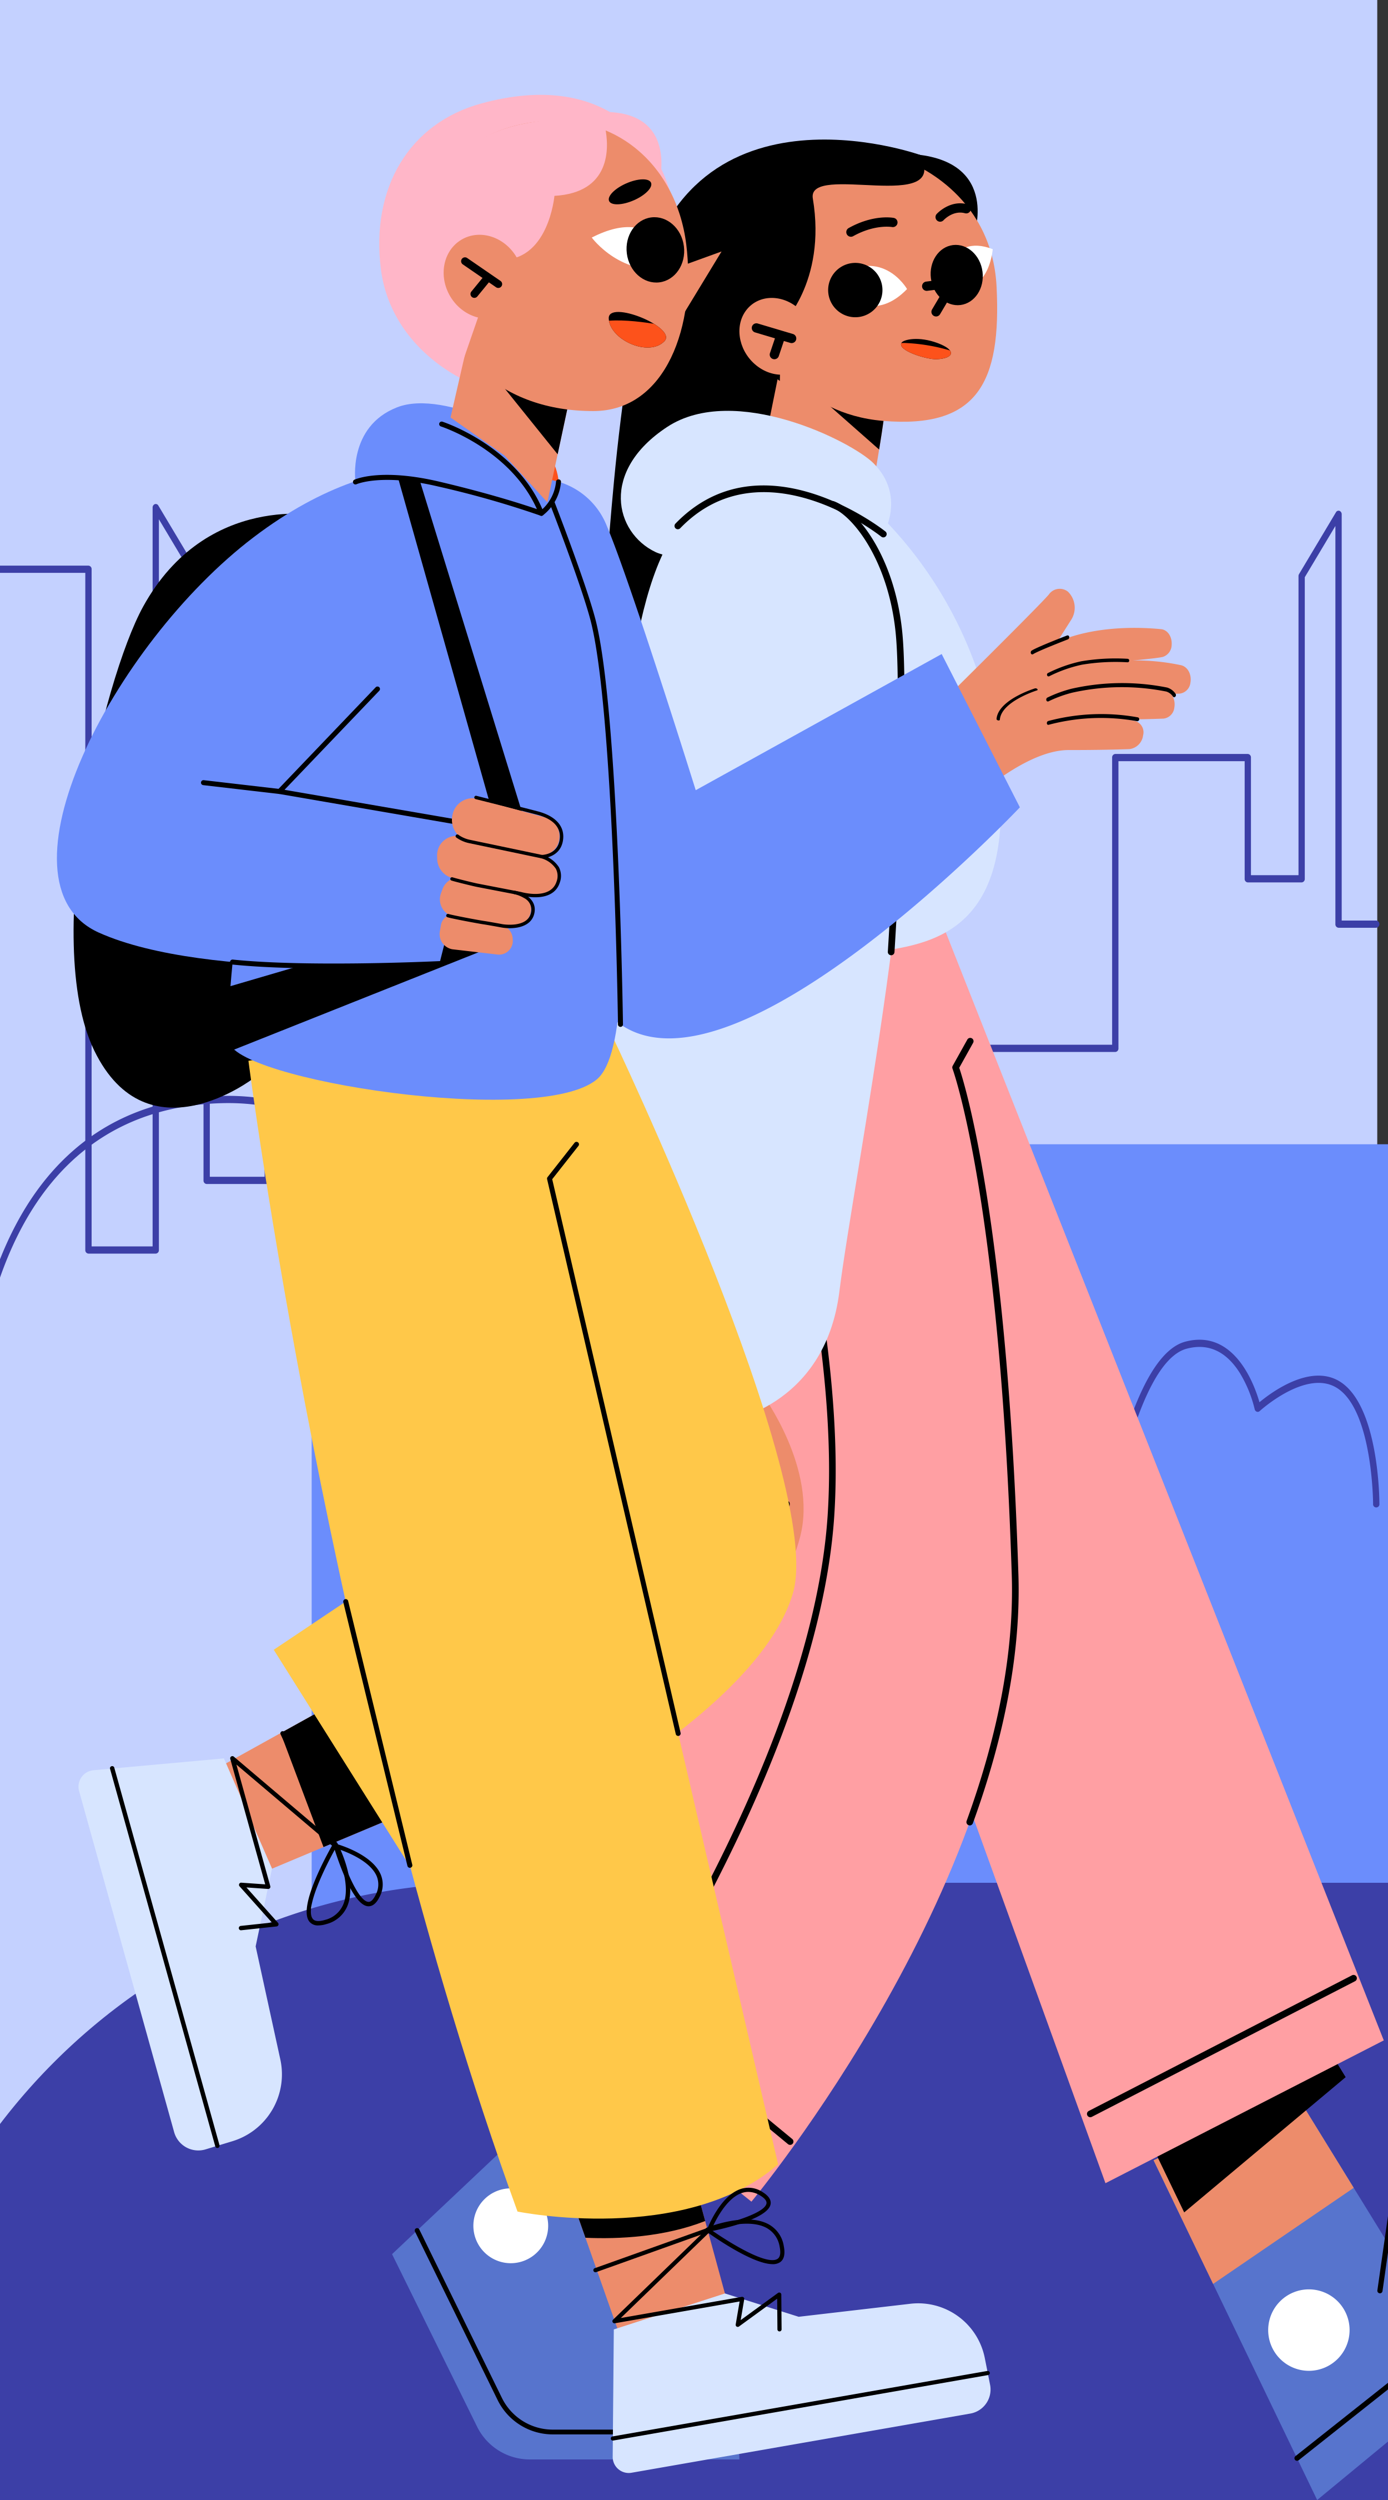 <svg xmlns="http://www.w3.org/2000/svg" xmlns:xlink="http://www.w3.org/1999/xlink" width="315" height="567" viewBox="0 0 315 567">
  <rect x="0" y="0" width="315" height="567" fill="#333333" stroke="none"/>
  <defs>
    <clipPath id="clip-path">
      <rect id="Rectángulo_338670" data-name="Rectángulo 338670" width="315" height="567" transform="translate(338 820)" fill="#fff" opacity="0.38"/>
    </clipPath>
    <clipPath id="clip-path-2">
      <rect id="Rectángulo_45292" data-name="Rectángulo 45292" width="344.489" height="262.839" fill="#3c3fa7"/>
    </clipPath>
    <clipPath id="clip-path-3">
      <rect id="Rectángulo_338668" data-name="Rectángulo 338668" width="359.751" height="545.489" fill="none"/>
    </clipPath>
    <clipPath id="clip-path-4">
      <path id="Trazado_208918" data-name="Trazado 208918" d="M127.136,37.532c-1.214,1.735,5.753,3.893,8.007,3.771,3.887-.208,4.539-2.024.2-3.652a14.093,14.093,0,0,0-4.913-.947c-1.8,0-3.018.434-3.294.828" transform="translate(-126.996 -36.704)" fill="none"/>
    </clipPath>
    <clipPath id="clip-path-6">
      <path id="Trazado_209014" data-name="Trazado 209014" d="M83.026,34.134c.216,4.8,9.019,8.817,12.61,5.171,2.341-2.377-6.257-6.66-10.446-6.66-1.327,0-2.211.43-2.165,1.489" transform="translate(-83.024 -32.645)" fill="none"/>
    </clipPath>
  </defs>
  <g id="Enmascarar_grupo_984954" data-name="Enmascarar grupo 984954" transform="translate(-338 -820)" clip-path="url(#clip-path)">
    <g id="Grupo_983161" data-name="Grupo 983161" transform="translate(-61.679 -443)">
      <rect id="Rectángulo_338535" data-name="Rectángulo 338535" width="324.779" height="566.571" transform="translate(387.46 1263)" fill="#c4d1ff"/>
      <g id="Grupo_983393" data-name="Grupo 983393" transform="translate(368.239 1284.511)">
        <g id="Grupo_174179" data-name="Grupo 174179" transform="translate(0 92.792)">
          <g id="Grupo_174173" data-name="Grupo 174173" transform="translate(2.971 145.215)">
            <rect id="Rectángulo_44927" data-name="Rectángulo 44927" width="245.801" height="307.481" transform="translate(99.202)" fill="#6b8dfc"/>
            <path id="Rectángulo_44926" data-name="Rectángulo 44926" d="M139,0H345a0,0,0,0,1,0,0V139.985a0,0,0,0,1,0,0H0a0,0,0,0,1,0,0V139A139,139,0,0,1,139,0Z" transform="translate(0 167.496)" fill="#3c3fa7"/>
          </g>
          <g id="Grupo_175033" data-name="Grupo 175033" transform="translate(0 0)">
            <g id="Grupo_175032" data-name="Grupo 175032" clip-path="url(#clip-path-2)">
              <path id="Trazado_183468" data-name="Trazado 183468" d="M66.79,170.018H51.514a.772.772,0,0,1-.715-.819V15.622H.715a.826.826,0,0,1,0-1.638h50.8a.772.772,0,0,1,.715.819V168.38H66.074V.82a.814.814,0,0,1,.5-.783.671.671,0,0,1,.8.32L78.932,19.684a.9.9,0,0,1,.124.462V152.593h12.43V76.954a.773.773,0,0,1,.715-.819h76.775V17.911a.772.772,0,0,1,.715-.819h49.136a.772.772,0,0,1,.715.819V122.648h64.292V57.517a.772.772,0,0,1,.715-.819h30.075a.772.772,0,0,1,.715.819V84.19h10.79V16.357a.9.9,0,0,1,.125-.462l8.378-14.017a.668.668,0,0,1,.8-.32.813.813,0,0,1,.5.782V94.475h7.834a.826.826,0,0,1,0,1.638h-8.55a.772.772,0,0,1-.715-.819V4.987l-6.947,11.624v68.4a.772.772,0,0,1-.715.819H314.625a.772.772,0,0,1-.715-.819V58.336H285.265v65.131a.772.772,0,0,1-.715.819H218.828a.772.772,0,0,1-.715-.819V18.73h-47.7V76.954a.772.772,0,0,1-.715.819H92.917v75.639a.772.772,0,0,1-.715.819H78.341a.773.773,0,0,1-.715-.819V20.4L67.5,3.467V169.2a.772.772,0,0,1-.715.819" transform="translate(0 0)" fill="#3c3fa7"/>
              <path id="Trazado_183469" data-name="Trazado 183469" d="M223.852,291.7h-.034a.785.785,0,0,1-.681-.857c1.414-34.489-3.477-55.692-14.537-63.019-5.787-3.833-12.252-2.937-16.658-1.508a33,33,0,0,0-8.362,4.124.639.639,0,0,1-.764,0,.864.864,0,0,1-.332-.788,88.624,88.624,0,0,0-1.057-22.072c-2.785-14.982-9.465-23.93-19.857-26.6-6.74-1.73-12.525-.764-17.2,2.87-8.689,6.755-10.687,20.562-10.706,20.7a.762.762,0,0,1-.647.688.716.716,0,0,1-.738-.555,66.976,66.976,0,0,0-10.767-19.977c-7.1-9.013-19.74-19.67-39.737-19.131-16.13.419-29.149,6.511-38.7,18.108-18.846,22.895-17.888,59.934-17.876,60.3a.721.721,0,1,1-1.429.08c-.011-.2-1.141-19.617-10.121-27.106-3.5-2.92-7.8-3.661-12.764-2.2a.713.713,0,0,1-.87-.591.835.835,0,0,1,.515-1c5.4-1.585,10.1-.754,13.965,2.469,4.016,3.351,7.039,9.148,8.983,17.231.211.877.4,1.732.562,2.553.873-12.591,4.364-36.3,17.987-52.857,9.82-11.932,23.179-18.2,39.71-18.63,20.557-.511,33.57,10.428,40.871,19.721a69.79,69.79,0,0,1,10.149,17.972c1.041-4.543,3.912-13.779,10.8-19.136,5.011-3.9,11.174-4.947,18.315-3.113,23.249,5.968,22.594,40.934,22.137,48.861,3.731-2.348,15.271-8.476,25.29-1.848,11.565,7.653,16.7,29.36,15.257,64.518a.767.767,0,0,1-.714.78" transform="translate(0 -29.679)" fill="#3c3fa7"/>
              <path id="Trazado_183470" data-name="Trazado 183470" d="M355.233,304.743h-.024a.779.779,0,0,1-.691-.845,118.012,118.012,0,0,1,3-21.712c3.584-14.537,9.739-22.47,17.8-22.944a5.3,5.3,0,0,1,4.35,1.861c2.126,2.317,3.143,6.4,3.628,9.82,2.166-11.487,7.971-36.34,18.047-39.028,11.12-2.968,15.695,9.733,16.841,13.735,2.753-2.285,11.593-8.822,18.235-4.7,8.881,5.512,8.983,26.835,8.983,27.74a.722.722,0,1,1-1.431,0c0-.212-.1-21.252-8.234-26.3-6.963-4.323-17.39,5.164-17.5,5.262a.641.641,0,0,1-.678.137.788.788,0,0,1-.466-.582,28.616,28.616,0,0,0-3.344-8.158c-3.132-4.979-7.2-6.843-12.088-5.54-11.95,3.189-17.876,43.018-17.934,43.42a.738.738,0,0,1-.765.681.783.783,0,0,1-.655-.817c0-.1-.03-10.564-3.632-14.485a3.938,3.938,0,0,0-3.289-1.409c-18.028,1.057-19.433,42.653-19.446,43.073a.768.768,0,0,1-.714.792" transform="translate(-100.915 -41.905)" fill="#3c3fa7"/>
            </g>
          </g>
        </g>
        <g id="Grupo_983402" data-name="Grupo 983402" transform="translate(44.355 0)">
          <g id="Grupo_983395" data-name="Grupo 983395">
            <g id="Grupo_983394" data-name="Grupo 983394" clip-path="url(#clip-path-3)">
              <path id="Trazado_208900" data-name="Trazado 208900" d="M159.94,10.194S105.607-9.189,96.1,43.637,91.534,115.41,82.28,125.42s-20.439,13.79-.766,14.022,27.543,15.039,30.5-9.869-4.755-27.648,7.562-36.092,11.091-28.243,11.793-32.02" transform="translate(35.902 3.418)"/>
              <path id="Trazado_208901" data-name="Trazado 208901" d="M144.36,26.367S150.171,8.1,125.868,8.87Z" transform="translate(63.992 4.497)"/>
              <path id="Trazado_208902" data-name="Trazado 208902" d="M134.6,51.743c.738-1.5-3.214,21.3-3.214,21.3l-26.75.336,7.111-35.185Z" transform="translate(53.198 19.417)" fill="#ed8c6b"/>
              <path id="Trazado_208903" data-name="Trazado 208903" d="M111.572,39.031l20.721,12.286c.351-.713-.359,4.074-1.2,9.287L109.178,41.3Z" transform="translate(55.507 19.844)"/>
              <path id="Trazado_208904" data-name="Trazado 208904" d="M138.658,10.081s18.976,6.741,20.054,28.32-4.195,32.22-25.72,30.423c-19.175-1.6-25.711-16.5-25.711-16.5l1.484-21.385,9.678-20.4Z" transform="translate(54.543 5.125)" fill="#ed8c6b"/>
              <path id="Trazado_208905" data-name="Trazado 208905" d="M133.785,30.971s-6.112-10.693-17.439-1.575c0,0,8.224,11.138,17.439,1.575" transform="translate(59.151 13.074)" fill="#fff"/>
              <path id="Trazado_208906" data-name="Trazado 208906" d="M132.975,31.332s1.745-11.76,11.8-7.86c0,0-.9,12.642-11.8,7.86" transform="translate(67.605 11.53)" fill="#fff"/>
              <path id="Trazado_208907" data-name="Trazado 208907" d="M133.335,36.247a1.052,1.052,0,0,1-.907-1.59l2.791-4.717-3.852.486a1.053,1.053,0,1,1-.262-2.089l5.982-.756a1.045,1.045,0,0,1,1.012.468,1.057,1.057,0,0,1,.027,1.115l-3.884,6.568a1.055,1.055,0,0,1-.907.516" transform="translate(66.185 14.017)"/>
              <path id="Trazado_208908" data-name="Trazado 208908" d="M119.817,22.82a1.054,1.054,0,0,1-.513-1.973c5.672-3.163,10.058-2.337,10.244-2.3a1.051,1.051,0,0,1,.827,1.237,1.067,1.067,0,0,1-1.232.83c-.053-.011-3.872-.677-8.814,2.073a1.041,1.041,0,0,1-.511.134" transform="translate(60.38 9.366)"/>
              <path id="Trazado_208909" data-name="Trazado 208909" d="M133.241,20.483a1.053,1.053,0,0,1-.78-1.759c.124-.133,3.033-3.261,6.975-2.195a1.057,1.057,0,0,1,.739,1.294,1.045,1.045,0,0,1-1.294.738c-2.7-.733-4.776,1.487-4.865,1.582a1.055,1.055,0,0,1-.775.339" transform="translate(67.205 8.291)"/>
              <path id="Trazado_208910" data-name="Trazado 208910" d="M121.083,19.488c-1.385-8.31,31.437,3.706,24.291-9.9,0,0-21.116-5.6-33.927,3.771S91.254,45.093,113.6,60.865l.264-12.538s10.4-9.74,7.221-28.839" transform="translate(50.468 4.028)"/>
              <path id="Trazado_208911" data-name="Trazado 208911" d="M116.18,32.99c-3.759-3.349-9.058-3.263-11.838.192s-1.984,8.969,1.774,12.318,9.059,3.263,11.838-.192,1.985-8.969-1.774-12.318" transform="translate(52.205 15.523)" fill="#ed8c6b"/>
              <path id="Trazado_208912" data-name="Trazado 208912" d="M113.6,38.841a1.048,1.048,0,0,1-.3-.044l-8.02-2.388a1.054,1.054,0,0,1,.6-2.02l8.019,2.388a1.053,1.053,0,0,1-.3,2.063" transform="translate(53.143 17.463)"/>
              <path id="Trazado_208913" data-name="Trazado 208913" d="M108.3,41.768a1.053,1.053,0,0,1-1-1.391l1.308-3.872a1.062,1.062,0,0,1,1.335-.661,1.051,1.051,0,0,1,.659,1.335L109.3,41.053a1.052,1.052,0,0,1-1,.715" transform="translate(54.526 18.197)"/>
              <path id="Trazado_208914" data-name="Trazado 208914" d="M116.085,32.2a6.162,6.162,0,1,0,5.343-6.883,6.164,6.164,0,0,0-5.343,6.883" transform="translate(58.993 12.846)"/>
              <path id="Trazado_208915" data-name="Trazado 208915" d="M131.52,30.137c.472,3.754,3.477,6.467,6.709,6.059s5.469-3.78,5-7.534S139.75,22.2,136.518,22.6s-5.469,3.78-5,7.534" transform="translate(66.833 11.471)"/>
              <path id="Trazado_208916" data-name="Trazado 208916" d="M127.136,37.532c.483-.691,3.871-1.508,8.209.119s3.685,3.444-.2,3.652c-2.254.122-9.221-2.035-8.007-3.771" transform="translate(64.565 18.66)"/>
            </g>
          </g>
          <g id="Grupo_983397" data-name="Grupo 983397" transform="translate(191.561 55.364)">
            <g id="Grupo_983396" data-name="Grupo 983396" clip-path="url(#clip-path-4)">
              <path id="Trazado_208917" data-name="Trazado 208917" d="M141.732,40.029a41.741,41.741,0,0,0-13.292-2.72c-6.651-.047,1.249,5.583,1.249,5.583l10.251,2.466Z" transform="translate(-127.615 -36.397)" fill="#fd521b"/>
            </g>
          </g>
          <g id="Grupo_983399" data-name="Grupo 983399">
            <g id="Grupo_983398" data-name="Grupo 983398" clip-path="url(#clip-path-3)">
              <path id="Trazado_208919" data-name="Trazado 208919" d="M165,315.632l37.123,77.049,73.744-60.814-9.085-12.494a13.681,13.681,0,0,0-18.9-3.169l-28.628,20-21.979-35.641Z" transform="translate(83.886 152.808)" fill="#5774cd"/>
              <path id="Trazado_208920" data-name="Trazado 208920" d="M101.535,292.7,50.424,340.919l19.3,39.131a13.322,13.322,0,0,0,11.945,7.429h47.589l-.827-16.97a14.347,14.347,0,0,0-12.316-13.452L102.983,355.2l-6.207-12.829,32.28-28.349Z" transform="translate(25.636 148.812)" fill="#5774cd"/>
              <path id="Trazado_208921" data-name="Trazado 208921" d="M210.419,321.881l-13.146-21.317L165,315.632l13.511,28.041Z" transform="translate(83.886 152.808)" fill="#ed8c6b"/>
              <path id="Trazado_208922" data-name="Trazado 208922" d="M92.334,337.053l26.23-23.035L91.041,292.7,71.064,311.55Z" transform="translate(36.129 148.812)" fill="#ed8c6b"/>
              <path id="Trazado_208923" data-name="Trazado 208923" d="M199.258,338.486a.839.839,0,0,1-.086-.006.588.588,0,0,1-.5-.667l2.744-19.21a.589.589,0,0,1,1.082-.232l8.088,12.835L212,315.5a.589.589,0,0,1,1.081-.267l6.077,9.408a.59.59,0,0,1-.991.64l-5.148-7.97L211.6,333.05a.589.589,0,0,1-1.086.261l-8.162-12.953-2.518,17.621a.588.588,0,0,1-.581.507" transform="translate(101.003 160.128)"/>
              <path id="Trazado_208924" data-name="Trazado 208924" d="M209.1,300.135l-3.8-6.166L164,313.249l8.458,17.556Z" transform="translate(83.376 149.455)"/>
              <path id="Trazado_208925" data-name="Trazado 208925" d="M100.076,326.553l14.274-12.535L86.829,292.7l-7.477,7.052Z" transform="translate(40.343 148.812)"/>
              <path id="Trazado_208926" data-name="Trazado 208926" d="M186.782,375.729a.59.59,0,0,1-.367-1.051l73.375-58.123a.589.589,0,0,1,.733.923L187.148,375.6a.581.581,0,0,1-.367.128" transform="translate(94.661 160.872)"/>
              <path id="Trazado_208927" data-name="Trazado 208927" d="M200.715,339.2a9.237,9.237,0,1,1-9.237-9.237,9.238,9.238,0,0,1,9.237,9.237" transform="translate(92.653 167.753)" fill="#fff"/>
              <path id="Trazado_208928" data-name="Trazado 208928" d="M79.634,323.264a8.488,8.488,0,1,1-8.488-8.488,8.487,8.487,0,0,1,8.488,8.488" transform="translate(31.856 160.033)" fill="#fff"/>
              <path id="Trazado_208929" data-name="Trazado 208929" d="M127.225,367.54H85.109a13.952,13.952,0,0,1-12.443-7.755L53.893,321.532a.542.542,0,1,1,.973-.478l18.774,38.253a12.86,12.86,0,0,0,11.47,7.15h42.116a.541.541,0,1,1,0,1.083" transform="translate(27.371 163.071)"/>
              <path id="Trazado_208930" data-name="Trazado 208930" d="M153.4,124.225,253.81,378.091l-63.163,32.391L93.069,140.825Z" transform="translate(47.317 63.157)" fill="#ff9fa3"/>
              <path id="Trazado_208931" data-name="Trazado 208931" d="M97.087,152.876S112.95,232.5,110.449,271.1c-3.741,57.755-44.4,99.9-44.4,99.9l57.989,46.406s61.982-74.538,59.832-142.111c-2.748-86.427-13.5-115.133-13.5-115.133l3.32-5.952-13.1-35.372-67.471,15.5Z" transform="translate(33.581 60.419)" fill="#ff9fa3"/>
              <path id="Trazado_208932" data-name="Trazado 208932" d="M155.732,314.962a.754.754,0,0,1-.345-1.424l59.755-30.774a.754.754,0,0,1,.689,1.341l-59.754,30.773a.753.753,0,0,1-.345.084" transform="translate(78.791 143.715)"/>
              <path id="Trazado_208933" data-name="Trazado 208933" d="M81.851,387.37a.754.754,0,0,1-.615-1.19c.487-.686,48.709-69.393,52.446-126,1.953-29.586-5.282-65.281-11.7-90.015-6.955-26.827-14.472-46.9-14.547-47.1a.753.753,0,0,1,1.41-.529c.075.2,7.617,20.336,14.594,47.239,6.444,24.848,13.711,60.719,11.744,90.51-3.765,57.031-52.231,126.077-52.72,126.768a.751.751,0,0,1-.615.318" transform="translate(41.23 62.047)"/>
              <path id="Trazado_208934" data-name="Trazado 208934" d="M129.6,324.459a.749.749,0,0,1-.48-.172l-56.469-46.61a.754.754,0,0,1,.961-1.163l56.467,46.608a.754.754,0,0,1-.48,1.336" transform="translate(36.799 140.493)"/>
              <path id="Trazado_208935" data-name="Trazado 208935" d="M131.444,57.324s33.871,21.027,37.778,68.284c3.21,38.805-19.538,38.018-31.687,40.187-13.951,2.49-49.623,9.661-49.623,9.661l5.193-108Z" transform="translate(44.694 29.144)" fill="#d7e5ff"/>
              <path id="Trazado_208936" data-name="Trazado 208936" d="M144.419,75.46s5.2-8.628-2.238-16.068c-4.979-4.979-31.553-18.265-46.828-8.222S83.5,75.122,92.672,79.522s51.747-4.062,51.747-4.062" transform="translate(43.136 24.155)" fill="#d7e5ff"/>
              <path id="Trazado_208937" data-name="Trazado 208937" d="M117.008,160.289l-1.37,52.906s12.606,16.988,8.583,32.381-8.945,4-8.945,4-24-8.218-27.678-16.218c-1.231-2.676,4.242-15.458,4.309-20.938.047-3.674-1.774-43.867-1.774-43.867Z" transform="translate(44.444 81.492)" fill="#ed8c6b"/>
              <path id="Trazado_208938" data-name="Trazado 208938" d="M109.517,230.127l4.611-15.408a4.9,4.9,0,0,0-3.389-6.059,4.791,4.791,0,0,0-6.08,3.493l-3.489,15.712A4.341,4.341,0,0,0,104.538,233a4.223,4.223,0,0,0,4.979-2.869" transform="translate(51.384 105.98)" fill="#ed8c6b"/>
              <path id="Trazado_208939" data-name="Trazado 208939" d="M95.177,227.64l4.433-18.728a4.423,4.423,0,0,1,4.528-3.347l.442.017a4.575,4.575,0,0,1,4.358,5.616l-4.877,18.712a4.46,4.46,0,0,1-5.234,3.169,4.553,4.553,0,0,1-3.65-5.438" transform="translate(48.329 104.508)" fill="#ed8c6b"/>
              <path id="Trazado_208940" data-name="Trazado 208940" d="M93.668,227.445h0A3.847,3.847,0,0,0,98,224.621l3.412-12.339a4.241,4.241,0,0,0-2.341-4.979l-.941-.416a3.858,3.858,0,0,0-5.377,2.851l-2.471,12.755a4.211,4.211,0,0,0,3.382,4.952" transform="translate(45.863 105.009)" fill="#ed8c6b"/>
              <path id="Trazado_208941" data-name="Trazado 208941" d="M89.783,222.591h0a3.334,3.334,0,0,0,3.276-2.413l2.617-10.242a3.146,3.146,0,0,0-2.46-3.783l-1.131-.268a3.373,3.373,0,0,0-4.192,2.634l-1.487,10.511a3.243,3.243,0,0,0,3.377,3.563" transform="translate(43.914 104.621)" fill="#ed8c6b"/>
              <path id="Trazado_208942" data-name="Trazado 208942" d="M97.555,212.1a.516.516,0,0,1,.665-.321.569.569,0,0,1,.342.7c-.193.611-2.112,8-3.1,11.815a.514.514,0,0,1-.65.371.565.565,0,0,1-.377-.68c.116-.452,2.863-11.079,3.113-11.871l0-.014" transform="translate(48.003 107.652)"/>
              <path id="Trazado_208943" data-name="Trazado 208943" d="M103.292,213.676a.512.512,0,0,1,.665-.32.564.564,0,0,1,.341.7c-.216.677-2.255,9.253-3.3,13.692a.516.516,0,0,1-.641.386.567.567,0,0,1-.392-.673c.125-.525,3.044-12.886,3.326-13.773l0-.012" transform="translate(50.814 108.455)"/>
              <path id="Trazado_208944" data-name="Trazado 208944" d="M92.275,209.972a.515.515,0,0,1,.677-.317.568.568,0,0,1,.326.707c-.27.79-1.724,7.126-2.454,10.366a.518.518,0,0,1-.638.392.565.565,0,0,1-.4-.668c.087-.385,2.13-9.437,2.487-10.479h0" transform="translate(45.641 106.571)"/>
              <path id="Trazado_208945" data-name="Trazado 208945" d="M110.845,212.287c.17-.493.505-.846.78-.806.3.045.413.529.258,1.083l-3.81,13.672c-.152.551-.52.965-.816.92s-.412-.529-.258-1.083l3.81-13.671c.011-.039.023-.078.036-.116" transform="translate(54.364 107.516)"/>
              <path id="Trazado_208946" data-name="Trazado 208946" d="M110.9,271.164s22.976-2.979,26.305-29.605S157.331,132.768,152,96.978c-3.952-26.506-16.582-40.372-35.377-38C94.743,61.75,90.9,86.8,86.159,132.084c-5.4,51.618-5.539,81.022-6.613,98.622-2.051,33.628,19.837,38.321,19.837,38.321Z" transform="translate(40.372 29.854)" fill="#d7e5ff"/>
              <path id="Trazado_208947" data-name="Trazado 208947" d="M140.314,70.513a.749.749,0,0,1-.474-.167c-.267-.216-26.884-21.291-45.625-1.908a.753.753,0,1,1-1.082-1.048c19.7-20.379,47.376,1.56,47.654,1.783a.754.754,0,0,1-.474,1.341" transform="translate(47.241 29.857)"/>
              <path id="Trazado_208948" data-name="Trazado 208948" d="M138.675,320.4a.775.775,0,0,1-.258-.045.753.753,0,0,1-.451-.967c7.335-20.169,10.782-38.92,10.247-55.733-2.714-85.314-13.346-114.607-13.453-114.892a.755.755,0,0,1,.048-.632l3.319-5.949a.753.753,0,1,1,1.317.732l-3.154,5.657c1.181,3.48,10.865,34.33,13.432,115.038.542,17-2.937,35.945-10.337,56.3a.755.755,0,0,1-.709.5" transform="translate(68.488 72.087)"/>
              <path id="Trazado_208949" data-name="Trazado 208949" d="M130.234,164.09c-.018,0-.033,0-.05,0a.754.754,0,0,1-.7-.8c.035-.552,3.543-55.387,1.751-72.55-1.688-16.182-9.657-26.4-14.512-28.2a.755.755,0,1,1,.528-1.415c5.361,2,13.71,12.456,15.484,29.462,1.807,17.288-1.711,72.248-1.745,72.8a.755.755,0,0,1-.751.706" transform="translate(59.091 31.05)"/>
              <path id="Trazado_208950" data-name="Trazado 208950" d="M137.5,116.006s14.444-14.874,25.691-14.873c6.721,0,11.242-.118,13.793-.213A3.562,3.562,0,0,0,180.08,97.8a2.675,2.675,0,0,0-1.72-3.231,49.411,49.411,0,0,0-21.653,0c-10.322,2.441-26.056,15.914-26.056,15.914Z" transform="translate(66.423 47.467)" fill="#ed8c6b"/>
              <path id="Trazado_208951" data-name="Trazado 208951" d="M144.525,109.093s12.2-12.533,23.445-12.532c7.237,0,11.924-.137,14.345-.235a2.794,2.794,0,0,0,2.421-2.448c.348-1.89-.608-3.674-2.151-4a49.408,49.408,0,0,0-21.1.125c-10.322,2.441-26.056,15.914-26.056,15.914Z" transform="translate(68.852 45.142)" fill="#ed8c6b"/>
              <path id="Trazado_208952" data-name="Trazado 208952" d="M146.946,105.339s12.2-12.533,23.445-12.532c7.24,0,11.928-.137,14.349-.235a2.794,2.794,0,0,0,2.416-2.444c.348-1.893-.609-3.679-2.156-4.008a49.364,49.364,0,0,0-21.1.125c-10.322,2.441-26.056,15.915-26.056,15.915Z" transform="translate(70.083 43.233)" fill="#ed8c6b"/>
              <path id="Trazado_208953" data-name="Trazado 208953" d="M133.5,121.871s26.64-31.153,37.221-33.09c6.815-1.247,13.322-1.537,15.589-2.047a2.913,2.913,0,0,0,2.014-2.723c.131-1.863-.919-3.424-2.406-3.572-4.7-.465-14.859-.872-23.519,2.872-9.456,4.088-35.209,30.124-35.209,30.124Z" transform="translate(64.665 40.746)" fill="#ed8c6b"/>
              <path id="Trazado_208954" data-name="Trazado 208954" d="M160.946,91.743l6.589-10.358a5.088,5.088,0,0,0-.67-6.447,3,3,0,0,0-4.338.612c-2.1,2.546-27.61,27.712-27.61,27.712l-11.788,17.626,32.616-14.95Z" transform="translate(62.599 37.757)" fill="#ed8c6b"/>
              <path id="Trazado_208955" data-name="Trazado 208955" d="M148.976,94.96a.555.555,0,0,0-.032.24c.021.238.193.391.386.339a46.128,46.128,0,0,1,20.127-.812.459.459,0,0,0,.189-.87,46.762,46.762,0,0,0-20.391.819.439.439,0,0,0-.279.284" transform="translate(75.723 47.338)"/>
              <path id="Trazado_208956" data-name="Trazado 208956" d="M148.885,92a.553.553,0,0,0-.015.332.348.348,0,0,0,.483.259,28.192,28.192,0,0,1,5.356-1.961,51.473,51.473,0,0,1,21.406-.259A2.846,2.846,0,0,1,177.6,91.5a.337.337,0,0,0,.539.029.538.538,0,0,0,.057-.653,3.558,3.558,0,0,0-1.905-1.415,52.147,52.147,0,0,0-21.686.262,29.018,29.018,0,0,0-5.492,2.009.462.462,0,0,0-.231.267" transform="translate(75.677 44.966)"/>
              <path id="Trazado_208957" data-name="Trazado 208957" d="M148.99,88.267a.437.437,0,0,0,0,.306.343.343,0,0,0,.465.21,30.884,30.884,0,0,1,7.4-2.62,46.345,46.345,0,0,1,10.4-.554.371.371,0,0,0,.365-.38.386.386,0,0,0-.344-.412,46.877,46.877,0,0,0-10.545.564,31.528,31.528,0,0,0-7.56,2.671.37.37,0,0,0-.187.214" transform="translate(75.734 43.088)"/>
              <path id="Trazado_208958" data-name="Trazado 208958" d="M146.552,84.964a.545.545,0,0,0,0,.385.337.337,0,0,0,.508.181c1.213-.778,7.832-3.328,7.9-3.355a.515.515,0,0,0,.276-.581.352.352,0,0,0-.466-.3c-.275.106-6.755,2.6-8.034,3.423a.483.483,0,0,0-.186.243" transform="translate(74.491 41.321)"/>
              <path id="Trazado_208959" data-name="Trazado 208959" d="M141.391,96.014c-.008.062-.015.124-.02.186-.009.128.151.267.358.312s.383-.024.392-.151c0-.057.011-.116.018-.173.523-4.032,8.331-6.459,8.411-6.483.164-.05.192-.193.065-.318a.59.59,0,0,0-.528-.137,24.338,24.338,0,0,0-4.217,1.815c-1.9,1.054-4.195,2.757-4.478,4.951" transform="translate(71.873 45.366)"/>
              <path id="Trazado_208960" data-name="Trazado 208960" d="M77.13,295.466a.566.566,0,0,1-.339-1.02l6.673-4.984-12.233-3.89a.566.566,0,0,1-.083-1.045l5.666-2.84L51.976,257.869a.565.565,0,0,1-.113-.662.572.572,0,0,1,.6-.3l32.752,5.578L60.165,245.553a.565.565,0,1,1,.634-.937l27.218,18.393a.567.567,0,0,1,.208.68.578.578,0,0,1-.62.347L54.09,258.329l24.085,23.1a.565.565,0,0,1-.137.914L72.9,284.914l11.957,3.8a.566.566,0,0,1,.167.994l-7.553,5.644a.572.572,0,0,1-.339.112" transform="translate(26.336 124.314)"/>
              <path id="Trazado_208961" data-name="Trazado 208961" d="M95.939,20.009S102.273-.012,79.561,2.848Z" transform="translate(40.449 1.306)" fill="#ffb6c8"/>
              <path id="Trazado_208962" data-name="Trazado 208962" d="M48.867,39.517C46.552,21.133,55.26,6.414,71.712,1.94c28.085-7.639,41.925,8.513,44.238,26.9s-7.673,41.2-24.724,41.256C69.609,70.157,51.183,57.9,48.867,39.517" transform="translate(24.657 0)" fill="#ffb6c8"/>
              <path id="Trazado_208963" data-name="Trazado 208963" d="M64.712,269.317,31.434,283.269l-10.87-22.711,37.328-20.7Z" transform="translate(10.455 121.943)" fill="#ed8c6b"/>
              <path id="Trazado_208964" data-name="Trazado 208964" d="M33.662,248.24,43.389,274.1l14.665-6.148L54.337,251.9l-10.384-9.367Z" transform="translate(17.114 123.304)"/>
              <path id="Trazado_208965" data-name="Trazado 208965" d="M104.72,310.69l9.173,33.621-24.367,7.243L76.117,313.484Z" transform="translate(38.698 157.956)" fill="#ed8c6b"/>
              <path id="Trazado_208966" data-name="Trazado 208966" d="M109.135,145.555s48.767,101.967,41.3,127.116c-9.888,33.313-84.713,65.4-84.713,65.4l-33.1-52.621,50.685-33.9L65.911,224.79l24.831-92.6Z" transform="translate(16.585 67.206)" fill="#ffc849"/>
              <path id="Trazado_208967" data-name="Trazado 208967" d="M108.421,324.255l-3.7-13.565-28.6,2.792,5.133,14.576c7.643.336,17.933-.166,27.171-3.8" transform="translate(38.698 157.956)"/>
              <path id="Trazado_208968" data-name="Trazado 208968" d="M43.405,190.983s-24.1,18.645-36.2-6.242,1.944-84.122,11.1-100.707c14.467-26.2,40.65-20.55,40.65-20.55Z" transform="translate(1.275 32.015)"/>
              <path id="Trazado_208969" data-name="Trazado 208969" d="M78.844,74.04s6.6-14.256-3.421-20.676-10.5-2.285-10.5-2.285Z" transform="translate(33.007 25.303)" fill="#fd521b"/>
              <path id="Trazado_208970" data-name="Trazado 208970" d="M71.174,57.839A16.887,16.887,0,0,1,88.928,68.533c5.387,12.671,20.137,59.825,20.137,59.825l55.814-30.885,17.749,34.77s-64.02,67.634-90.64,49.228S71.174,57.839,71.174,57.839" transform="translate(35.913 29.349)" fill="#6b8dfc"/>
              <path id="Trazado_208971" data-name="Trazado 208971" d="M28.816,148.629S47.206,292.079,89.881,409.62c0,0,37.923,7.709,59.145-10.7L97.148,175.348l6.106-7.753L91.241,138.572Z" transform="translate(14.65 70.451)" fill="#ffc849"/>
              <path id="Trazado_208972" data-name="Trazado 208972" d="M108.554,90.648s13.879,93.047.908,104.109-83.089.115-83.585-8.722,1.99-27.546,1.99-27.546l4.157-49.237L73.335,56.036,96.4,59.149Z" transform="translate(13.123 28.489)" fill="#6b8dfc"/>
              <path id="Trazado_208973" data-name="Trazado 208973" d="M85.954,130.432,26.021,154.286l-.793-14.544,55.39-16.22Z" transform="translate(12.826 62.799)"/>
              <path id="Trazado_208974" data-name="Trazado 208974" d="M99.95,58.381s-23.213-10.865-55.307,13.5-59.876,78.532-35.149,89.66,77.914,7.011,77.914,7.011l7.875-31.3-44.769-7.709L72.754,106.3Z" transform="translate(0 28.454)" fill="#6b8dfc"/>
              <path id="Trazado_208975" data-name="Trazado 208975" d="M75.553,143.712,51.029,56.843l4.423-.9,26.4,85.611Z" transform="translate(25.943 28.443)"/>
              <path id="Trazado_208976" data-name="Trazado 208976" d="M86.732,55.757S65.657,42.906,54.4,47.291s-9.444,16.927-9.444,16.927S59.59,57.66,88.592,76.164Z" transform="translate(22.802 23.579)" fill="#6b8dfc"/>
              <path id="Trazado_208977" data-name="Trazado 208977" d="M86.421,49.6,83.433,63.566,81.2,74,71.454,63.366l-12.235-8.6,4.263-18.552Z" transform="translate(30.108 18.413)" fill="#ed8c6b"/>
              <path id="Trazado_208978" data-name="Trazado 208978" d="M82.215,63.109,85.1,49.6,62.165,36.217l-.356,1.549Z" transform="translate(31.424 18.413)"/>
              <path id="Trazado_208979" data-name="Trazado 208979" d="M90.235,180.456a.566.566,0,0,1-.566-.558c-.009-.712-1-71.452-6.206-91.55C81.379,80.3,74.2,61.8,74.125,61.61a.566.566,0,0,1,1.056-.41c.071.187,7.278,18.755,9.378,26.865,5.242,20.229,6.233,91.106,6.242,91.818a.566.566,0,0,1-.558.573Z" transform="translate(37.666 30.931)"/>
              <path id="Trazado_208980" data-name="Trazado 208980" d="M49.554,152.921c-7.919,0-16.35-.214-22.982-.9a.566.566,0,1,1,.118-1.125c16.224,1.683,43.335.513,47.021.341l7.625-30.305-44.169-7.607a.564.564,0,0,1-.312-.947l22.24-23.24a.564.564,0,1,1,.816.78L38.405,112.389l43.724,7.53a.562.562,0,0,1,.451.7l-7.875,31.3a.568.568,0,0,1-.52.427c-.186.009-11.728.576-24.631.576" transform="translate(13.251 45.227)"/>
              <path id="Trazado_208981" data-name="Trazado 208981" d="M39.49,106.171a.486.486,0,0,1-.065,0l-17.243-2a.564.564,0,0,1-.5-.626.557.557,0,0,1,.626-.5l17.243,2a.565.565,0,0,1-.065,1.127" transform="translate(11.023 52.388)"/>
              <path id="Trazado_208982" data-name="Trazado 208982" d="M73.082,66.092a.566.566,0,0,1-.332-1.026,9.73,9.73,0,0,0,3.659-6.727.565.565,0,0,1,1.128.059,10.693,10.693,0,0,1-4.125,7.589.573.573,0,0,1-.33.106" transform="translate(36.867 29.387)"/>
              <path id="Trazado_208983" data-name="Trazado 208983" d="M87.3,70.5a.6.6,0,0,1-.2-.035,216.841,216.841,0,0,0-23.273-6.626c-12.77-3-18.425-.531-18.481-.5a.566.566,0,0,1-.474-1.029c.237-.109,6-2.668,19.214.43,11.488,2.7,19.326,5.254,22.2,6.24-6.089-13.618-21.629-18.7-21.79-18.751a.566.566,0,0,1,.342-1.079c.17.054,17.093,5.578,22.991,20.581a.565.565,0,0,1-.526.772" transform="translate(22.648 24.975)"/>
              <path id="Trazado_208984" data-name="Trazado 208984" d="M80.692,110.143l-15.371-4.228a4.664,4.664,0,0,0-5.755,3.591,5,5,0,0,0,3.77,6.046l15.606,3.086a4.137,4.137,0,0,0,4.843-3.546,4.416,4.416,0,0,0-3.094-4.949" transform="translate(30.219 53.764)" fill="#ed8c6b"/>
              <path id="Trazado_208985" data-name="Trazado 208985" d="M79.37,124.964l-18.618-3.957a4.605,4.605,0,0,1-3.537-4.478l-.009-.448a4.388,4.388,0,0,1,5.263-4.558l18.627,4.4a4.659,4.659,0,0,1,3.4,5.2,4.343,4.343,0,0,1-5.129,3.839" transform="translate(29.083 56.641)" fill="#ed8c6b"/>
              <path id="Trazado_208986" data-name="Trazado 208986" d="M78.285,125.191h0a4.017,4.017,0,0,0-3.014-4.3l-12.293-3.1a4.017,4.017,0,0,0-4.751,2.5l-.354.962a4.016,4.016,0,0,0,3.1,5.352l12.648,2.14a4.017,4.017,0,0,0,4.667-3.554" transform="translate(29.295 59.821)" fill="#ed8c6b"/>
              <path id="Trazado_208987" data-name="Trazado 208987" d="M74.165,128.857h0a3.478,3.478,0,0,0-2.552-3.24l-10.194-2.361a3,3,0,0,0-3.572,2.593l-.2,1.149a3.511,3.511,0,0,0,2.818,4.16l10.394,1.21a3.128,3.128,0,0,0,3.3-3.512" transform="translate(29.28 62.627)" fill="#ed8c6b"/>
              <path id="Trazado_208988" data-name="Trazado 208988" d="M60.471,111.354l.014-.017a.387.387,0,0,1,.545-.045,6.939,6.939,0,0,0,2.51,1.113l16.485,3.454a6.608,6.608,0,0,1,3.8,2.759,4.331,4.331,0,0,1,.2,3.536c-1.588,4.84-8.536,2.969-8.969,2.846L65.2,123.1c-.742-.145-4.735-1.115-5.741-1.434a.386.386,0,0,1,.234-.736c.99.315,4.923,1.27,5.653,1.412l9.874,1.91a.172.172,0,0,1,.038.009c.066.02,6.637,1.919,8.035-2.341a3.589,3.589,0,0,0-.149-2.928,5.9,5.9,0,0,0-3.3-2.376l-16.461-3.45a7.652,7.652,0,0,1-2.855-1.279.388.388,0,0,1-.059-.528" transform="translate(30.092 56.535)"/>
              <path id="Trazado_208989" data-name="Trazado 208989" d="M58.653,125.071a.387.387,0,0,1,.425-.134c.977.311,7.035,1.438,8.055,1.582.955.137,4.053.7,4.184.729.057.011,5.833,1,6.522-2.732a2.952,2.952,0,0,0-1.614-3.2,7.488,7.488,0,0,0-2.193-.878.386.386,0,1,1,.149-.757c1.781.35,5,1.84,4.418,4.978-.664,3.588-5.144,3.762-7.421,3.352-.033-.006-3.216-.59-4.156-.724-.958-.137-7.114-1.273-8.179-1.613a.385.385,0,0,1-.192-.6" transform="translate(29.78 60.841)"/>
              <path id="Trazado_208990" data-name="Trazado 208990" d="M62.875,105.542a.386.386,0,0,1,.4-.142c.1.026,9.936,2.484,13.93,3.524,4.208,1.1,6.283,3.56,5.69,6.762-.707,3.833-4.744,3.893-4.785,3.893a.386.386,0,0,1,0-.772c.142,0,3.439-.063,4.03-3.261.517-2.794-1.3-4.88-5.126-5.874-3.99-1.039-13.823-3.5-13.923-3.522a.387.387,0,0,1-.281-.469.381.381,0,0,1,.066-.139" transform="translate(31.926 53.58)"/>
              <path id="Trazado_208991" data-name="Trazado 208991" d="M56.657,38.438c-2.3-18.252,4.3-30.535,20.578-33.824,20.092-4.061,34.71,9.022,37.007,27.273s-4.477,37.855-21.078,37.865c-21.047.014-34.208-13.063-36.506-31.314" transform="translate(28.579 1.968)" fill="#ed8c6b"/>
              <path id="Trazado_208992" data-name="Trazado 208992" d="M98.647,29.059s-2.585-14.8-18.176-6.8c0,0,6.841,9.325,18.176,6.8" transform="translate(40.912 10.11)" fill="#fff"/>
              <path id="Trazado_208993" data-name="Trazado 208993" d="M103.064,23.551l-8.622,3.121L93.97,38.508Z" transform="translate(47.775 11.973)" fill="#ed8c6b"/>
              <path id="Trazado_208994" data-name="Trazado 208994" d="M77.772,4.713C61.5,8,53.239,20.156,55.538,38.409c.861,6.839,3.855,17.891,7.611,22.86L72.077,35.5c11.434.848,12.791-14.457,12.791-14.457C97.506,20.324,97.459,10.4,96.313,5.279,91,3.15,84.624,3.328,77.772,4.713" transform="translate(28.043 1.868)" fill="#ffb6c8"/>
              <path id="Trazado_208995" data-name="Trazado 208995" d="M83.1,17.612c.463,1.062,2.969.994,5.6-.152s4.382-2.934,3.919-4-2.967-.993-5.595.152-4.383,2.934-3.92,4" transform="translate(42.21 6.462)"/>
              <path id="Trazado_208996" data-name="Trazado 208996" d="M98.719,24.992c.513,4.067-1.971,7.729-5.548,8.179s-6.89-2.481-7.4-6.548,1.971-7.729,5.548-8.179,6.889,2.481,7.4,6.548" transform="translate(43.572 9.354)"/>
              <path id="Trazado_208997" data-name="Trazado 208997" d="M74.731,26.117C72,21.472,66.409,19.69,62.25,22.138s-5.317,8.2-2.584,12.843,8.322,6.427,12.482,3.979,5.316-8.2,2.582-12.843" transform="translate(29.581 10.697)" fill="#ed8c6b"/>
              <path id="Trazado_208998" data-name="Trazado 208998" d="M69.243,31.375a.877.877,0,0,1-.5-.155l-7.55-5.19a.876.876,0,1,1,1-1.442l7.55,5.19a.876.876,0,0,1-.5,1.6" transform="translate(30.92 12.42)"/>
              <path id="Trazado_208999" data-name="Trazado 208999" d="M63.1,32.258a.86.86,0,0,1-.555-.2.876.876,0,0,1-.122-1.232l2.768-3.382a.876.876,0,1,1,1.356,1.11l-2.769,3.382a.872.872,0,0,1-.677.321" transform="translate(31.635 13.79)"/>
              <path id="Trazado_209000" data-name="Trazado 209000" d="M83.872,338.736l-.252,28.887a3.642,3.642,0,0,0,4.269,3.62l76.9-13.426a5.535,5.535,0,0,0,4.477-6.528l-1.2-6.062a15.412,15.412,0,0,0-16.9-12.31l-25.341,2.951-16.73-5.29Z" transform="translate(42.513 168.067)" fill="#d7e5ff"/>
              <path id="Trazado_209001" data-name="Trazado 209001" d="M122.956,344.241a.472.472,0,0,1-.472-.469l-.057-6.958-8.669,6.314a.473.473,0,0,1-.744-.462l.891-5.219-28.319,4.945a.473.473,0,0,1-.41-.805l19.95-19.291-23.783,8.5a.473.473,0,0,1-.318-.892l25.843-9.23a.472.472,0,0,1,.487.784L86.94,341.2l27.464-4.8a.473.473,0,0,1,.548.545l-.808,4.733,8.471-6.171a.485.485,0,0,1,.492-.041.476.476,0,0,1,.259.419l.063,7.877a.473.473,0,0,1-.468.477Z" transform="translate(41.034 163.015)"/>
              <path id="Trazado_209002" data-name="Trazado 209002" d="M98.318,324.62a.472.472,0,0,1-.364-.17.467.467,0,0,1-.077-.472c.116-.3,2.929-7.465,7.547-9.008a5.726,5.726,0,0,1,5.02.723c1.356.845,1.952,1.769,1.771,2.744-.658,3.54-12.464,5.916-13.808,6.175a.459.459,0,0,1-.089.009m8.847-8.993a4.547,4.547,0,0,0-1.441.238c-3.337,1.115-5.75,5.745-6.616,7.64,4.846-1.024,11.794-3.18,12.177-5.242.1-.555-.348-1.151-1.341-1.769a5.235,5.235,0,0,0-2.78-.867" transform="translate(49.745 159.984)"/>
              <path id="Trazado_209003" data-name="Trazado 209003" d="M112.831,329.586c-4.658,0-13.91-6.584-15.081-7.43a.473.473,0,0,1,.1-.821c.362-.146,8.933-3.567,14.052-.8a6.808,6.808,0,0,1,3.459,4.939c.367,1.843.062,3.1-.908,3.715a2.955,2.955,0,0,1-1.622.4m-13.8-7.678c3.925,2.741,12.482,8.037,14.909,6.482.609-.391.774-1.311.49-2.736a5.9,5.9,0,0,0-2.979-4.29c-3.858-2.083-10.17-.231-12.42.544" transform="translate(49.597 162.413)"/>
              <path id="Trazado_209004" data-name="Trazado 209004" d="M83.8,358.026a.473.473,0,0,1-.081-.938L168.8,342.233a.472.472,0,1,1,.163.931L83.885,358.018a.509.509,0,0,1-.081.008" transform="translate(42.366 173.988)"/>
              <path id="Trazado_209005" data-name="Trazado 209005" d="M36.249,250.128,6.656,252.81a3.747,3.747,0,0,0-3.27,4.738l21.567,77.336a5.692,5.692,0,0,0,7.136,3.917l6.083-1.848a15.851,15.851,0,0,0,10.88-18.547l-5.6-25.637,3.712-17.662Z" transform="translate(1.651 127.166)" fill="#d7e5ff"/>
              <path id="Trazado_209006" data-name="Trazado 209006" d="M28.493,291.178a.5.5,0,0,1-.053-.991l7.1-.765L28.2,281.209a.5.5,0,0,1-.077-.551.482.482,0,0,1,.481-.276l5.418.38L26.088,252.3a.5.5,0,0,1,.8-.511l21.736,18.422L37.532,246.775a.5.5,0,1,1,.9-.425l12.076,25.512a.5.5,0,0,1-.146.608.493.493,0,0,1-.623-.017L27.48,253.59l7.693,27.584a.5.5,0,0,1-.092.448.486.486,0,0,1-.421.181l-4.9-.344,7.16,8.023a.5.5,0,0,1-.317.825l-8.058.867-.053,0" transform="translate(13.254 125.101)"/>
              <path id="Trazado_209007" data-name="Trazado 209007" d="M49.566,277.136c-.056,0-.11,0-.166-.008-3.7-.312-7.334-12.161-7.737-13.511a.5.5,0,0,1,.608-.621c.324.089,7.943,2.24,9.995,6.815a5.891,5.891,0,0,1-.229,5.221c-.688,1.4-1.519,2.1-2.471,2.1m-6.672-12.9c1.542,4.851,4.447,11.72,6.589,11.9.566.065,1.134-.469,1.664-1.545a4.959,4.959,0,0,0,.214-4.374c-1.472-3.282-6.427-5.281-8.467-5.981" transform="translate(21.172 133.699)"/>
              <path id="Trazado_209008" data-name="Trazado 209008" d="M40.226,281.625a2.452,2.452,0,0,1-2.044-.873c-2.735-3.451,4.643-16.362,5.494-17.82a.519.519,0,0,1,.44-.247.5.5,0,0,1,.43.264c.187.356,4.561,8.783,2.254,14.312a7.011,7.011,0,0,1-4.709,4.047,6.489,6.489,0,0,1-1.864.318m3.843-17.377c-2.407,4.3-6.943,13.57-5.109,15.888q.692.867,2.84.22a6.052,6.052,0,0,0,4.08-3.478c1.73-4.141-.786-10.388-1.812-12.63" transform="translate(19.104 133.55)"/>
              <path id="Trazado_209009" data-name="Trazado 209009" d="M32.354,337.878a.5.5,0,0,1-.478-.364L8.014,251.952a.5.5,0,1,1,.958-.267l23.861,85.563a.5.5,0,0,1-.347.612.447.447,0,0,1-.133.018" transform="translate(4.065 127.772)"/>
              <path id="Trazado_209010" data-name="Trazado 209010" d="M58.2,287.123a.566.566,0,0,1-.549-.431L43.094,226.878a.566.566,0,1,1,1.1-.269l14.555,59.814a.565.565,0,0,1-.415.683.521.521,0,0,1-.134.017" transform="translate(21.901 114.988)"/>
              <path id="Trazado_209011" data-name="Trazado 209011" d="M103.508,292.162a.565.565,0,0,1-.552-.437l-29.2-125.84a.568.568,0,0,1,.107-.478l6.1-7.753a.566.566,0,1,1,.888.7l-5.936,7.539,29.136,125.575a.566.566,0,0,1-.421.679.547.547,0,0,1-.128.015" transform="translate(37.492 80.043)"/>
              <path id="Trazado_209012" data-name="Trazado 209012" d="M83.026,34.134c-.2-4.4,15.693,2.041,12.61,5.171-3.593,3.646-12.395-.373-12.61-5.171" transform="translate(42.21 16.597)"/>
            </g>
          </g>
          <g id="Grupo_983401" data-name="Grupo 983401" transform="translate(125.233 49.242)">
            <g id="Grupo_983400" data-name="Grupo 983400" clip-path="url(#clip-path-6)">
              <path id="Trazado_209013" data-name="Trazado 209013" d="M100.254,35.677s-11.892-2.813-17.816-1.324-1.08,9.942-1.08,9.942l18.306,4.228,4.549-11.677Z" transform="translate(-84.818 -31.998)" fill="#fd521b"/>
            </g>
          </g>
        </g>
      </g>
    </g>
  </g>
</svg>
